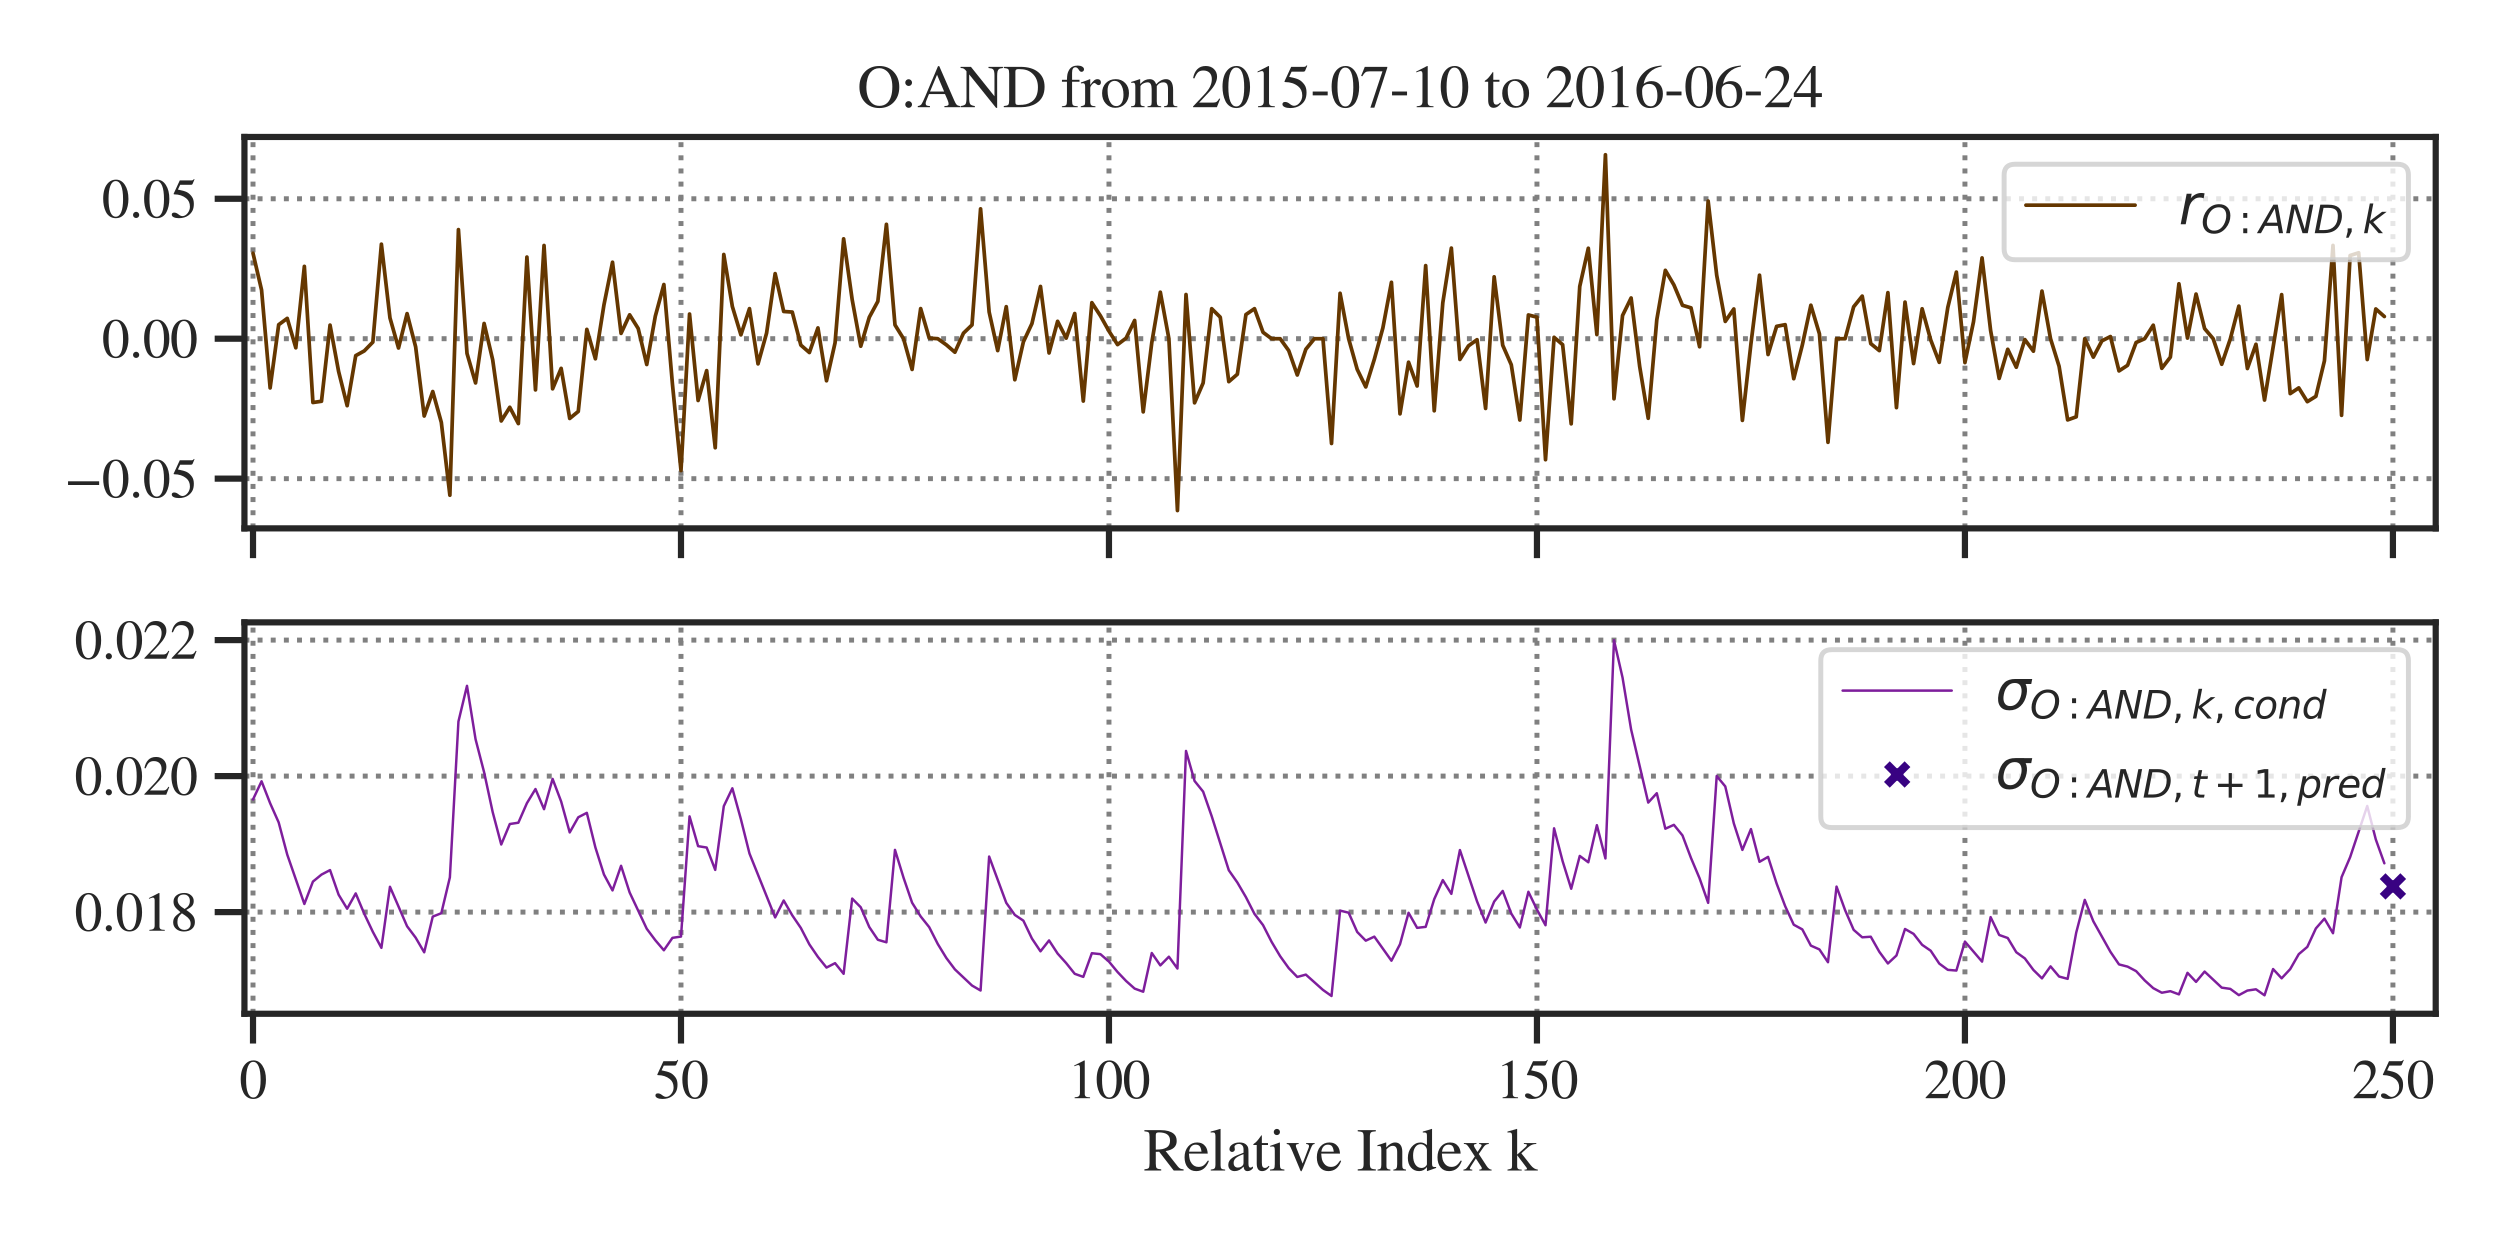 <?xml version="1.0" encoding="utf-8" standalone="no"?>
<!DOCTYPE svg PUBLIC "-//W3C//DTD SVG 1.1//EN"
  "http://www.w3.org/Graphics/SVG/1.1/DTD/svg11.dtd">
<svg xmlns:xlink="http://www.w3.org/1999/xlink" width="504pt" height="252pt" viewBox="0 0 504 252" xmlns="http://www.w3.org/2000/svg" version="1.1">
 <defs>
  <style type="text/css">*{stroke-linejoin: round; stroke-linecap: butt}</style>
 </defs>
 <g id="figure_1">
  <g id="patch_1">
   <path d="M 0 252 
L 504 252 
L 504 0 
L 0 0 
z
" style="fill: #ffffff"/>
  </g>
  <g id="axes_1">
   <g id="patch_2">
    <path d="M 49.28 106.515 
L 491.04 106.515 
L 491.04 27.611 
L 49.28 27.611 
z
" style="fill: #ffffff"/>
   </g>
   <g id="matplotlib.axis_1">
    <g id="xtick_1">
     <g id="line2d_1">
      <path d="M 51.006 106.515 
L 51.006 27.611 
" clip-path="url(#p9162d4a86e)" style="fill: none; stroke-dasharray: 1,1.65; stroke-dashoffset: 0; stroke: #808080"/>
     </g>
     <g id="line2d_2">
      <defs>
       <path id="me2aa8a4432" d="M 0 0 
L 0 6 
" style="stroke: #262626; stroke-width: 1.25"/>
      </defs>
      <g>
       <use xlink:href="#me2aa8a4432" x="51.006" y="106.515" style="fill: #262626; stroke: #262626; stroke-width: 1.25"/>
      </g>
     </g>
    </g>
    <g id="xtick_2">
     <g id="line2d_3">
      <path d="M 137.287 106.515 
L 137.287 27.611 
" clip-path="url(#p9162d4a86e)" style="fill: none; stroke-dasharray: 1,1.65; stroke-dashoffset: 0; stroke: #808080"/>
     </g>
     <g id="line2d_4">
      <g>
       <use xlink:href="#me2aa8a4432" x="137.287" y="106.515" style="fill: #262626; stroke: #262626; stroke-width: 1.25"/>
      </g>
     </g>
    </g>
    <g id="xtick_3">
     <g id="line2d_5">
      <path d="M 223.568 106.515 
L 223.568 27.611 
" clip-path="url(#p9162d4a86e)" style="fill: none; stroke-dasharray: 1,1.65; stroke-dashoffset: 0; stroke: #808080"/>
     </g>
     <g id="line2d_6">
      <g>
       <use xlink:href="#me2aa8a4432" x="223.568" y="106.515" style="fill: #262626; stroke: #262626; stroke-width: 1.25"/>
      </g>
     </g>
    </g>
    <g id="xtick_4">
     <g id="line2d_7">
      <path d="M 309.849 106.515 
L 309.849 27.611 
" clip-path="url(#p9162d4a86e)" style="fill: none; stroke-dasharray: 1,1.65; stroke-dashoffset: 0; stroke: #808080"/>
     </g>
     <g id="line2d_8">
      <g>
       <use xlink:href="#me2aa8a4432" x="309.849" y="106.515" style="fill: #262626; stroke: #262626; stroke-width: 1.25"/>
      </g>
     </g>
    </g>
    <g id="xtick_5">
     <g id="line2d_9">
      <path d="M 396.131 106.515 
L 396.131 27.611 
" clip-path="url(#p9162d4a86e)" style="fill: none; stroke-dasharray: 1,1.65; stroke-dashoffset: 0; stroke: #808080"/>
     </g>
     <g id="line2d_10">
      <g>
       <use xlink:href="#me2aa8a4432" x="396.131" y="106.515" style="fill: #262626; stroke: #262626; stroke-width: 1.25"/>
      </g>
     </g>
    </g>
    <g id="xtick_6">
     <g id="line2d_11">
      <path d="M 482.412 106.515 
L 482.412 27.611 
" clip-path="url(#p9162d4a86e)" style="fill: none; stroke-dasharray: 1,1.65; stroke-dashoffset: 0; stroke: #808080"/>
     </g>
     <g id="line2d_12">
      <g>
       <use xlink:href="#me2aa8a4432" x="482.412" y="106.515" style="fill: #262626; stroke: #262626; stroke-width: 1.25"/>
      </g>
     </g>
    </g>
   </g>
   <g id="matplotlib.axis_2">
    <g id="ytick_1">
     <g id="line2d_13">
      <path d="M 49.28 96.497 
L 491.04 96.497 
" clip-path="url(#p9162d4a86e)" style="fill: none; stroke-dasharray: 1,1.65; stroke-dashoffset: 0; stroke: #808080"/>
     </g>
     <g id="line2d_14">
      <defs>
       <path id="m36c8f918a8" d="M 0 0 
L -6 0 
" style="stroke: #262626; stroke-width: 1.25"/>
      </defs>
      <g>
       <use xlink:href="#m36c8f918a8" x="49.28" y="96.497" style="fill: #262626; stroke: #262626; stroke-width: 1.25"/>
      </g>
     </g>
     <g id="text_1">
      <!-- −0.05 -->
      <g style="fill: #262626" transform="translate(12.995 100.253) scale(0.11 -0.11)">
       <defs>
        <path id="STIXGeneral-Regular-2212" d="M 3974 1408 
L 410 1408 
L 410 1830 
L 3974 1830 
L 3974 1408 
z
" transform="scale(0.016)"/>
        <path id="STIXGeneral-Regular-30" d="M 3046 2112 
Q 3046 1683 2963 1302 
Q 2880 922 2717 602 
Q 2554 282 2266 96 
Q 1978 -90 1600 -90 
Q 1210 -90 915 108 
Q 621 307 461 640 
Q 301 973 227 1350 
Q 154 1728 154 2150 
Q 154 2746 301 3222 
Q 448 3699 790 4012 
Q 1133 4326 1626 4326 
Q 2253 4326 2649 3712 
Q 3046 3098 3046 2112 
z
M 2432 2080 
Q 2432 3091 2217 3625 
Q 2003 4160 1587 4160 
Q 1190 4160 979 3622 
Q 768 3085 768 2106 
Q 768 1120 979 598 
Q 1190 77 1600 77 
Q 2003 77 2217 598 
Q 2432 1120 2432 2080 
z
" transform="scale(0.016)"/>
        <path id="STIXGeneral-Regular-2e" d="M 1158 275 
Q 1158 134 1052 32 
Q 947 -70 800 -70 
Q 653 -70 550 32 
Q 448 134 448 281 
Q 448 429 553 534 
Q 659 640 806 640 
Q 947 640 1052 531 
Q 1158 422 1158 275 
z
" transform="scale(0.016)"/>
        <path id="STIXGeneral-Regular-35" d="M 2803 4358 
L 2573 3814 
Q 2534 3731 2400 3731 
L 1158 3731 
L 902 3187 
Q 1606 3053 1920 2896 
Q 2234 2739 2502 2368 
Q 2726 2061 2726 1555 
Q 2726 1094 2576 780 
Q 2426 467 2099 224 
Q 1664 -90 1011 -90 
Q 646 -90 422 19 
Q 198 128 198 307 
Q 198 550 486 550 
Q 717 550 960 352 
Q 1210 147 1414 147 
Q 1747 147 2012 480 
Q 2278 813 2278 1229 
Q 2278 1843 1850 2189 
Q 1293 2637 486 2637 
Q 410 2637 410 2688 
L 416 2720 
L 1114 4237 
L 2438 4237 
Q 2547 4237 2608 4269 
Q 2669 4301 2746 4403 
L 2803 4358 
z
" transform="scale(0.016)"/>
       </defs>
       <use xlink:href="#STIXGeneral-Regular-2212"/>
       <use xlink:href="#STIXGeneral-Regular-30" x="68.5"/>
       <use xlink:href="#STIXGeneral-Regular-2e" x="118.5"/>
       <use xlink:href="#STIXGeneral-Regular-30" x="143.5"/>
       <use xlink:href="#STIXGeneral-Regular-35" x="193.5"/>
      </g>
     </g>
    </g>
    <g id="ytick_2">
     <g id="line2d_15">
      <path d="M 49.28 68.284 
L 491.04 68.284 
" clip-path="url(#p9162d4a86e)" style="fill: none; stroke-dasharray: 1,1.65; stroke-dashoffset: 0; stroke: #808080"/>
     </g>
     <g id="line2d_16">
      <g>
       <use xlink:href="#m36c8f918a8" x="49.28" y="68.284" style="fill: #262626; stroke: #262626; stroke-width: 1.25"/>
      </g>
     </g>
     <g id="text_2">
      <!-- 0.00 -->
      <g style="fill: #262626" transform="translate(20.53 72.04) scale(0.11 -0.11)">
       <use xlink:href="#STIXGeneral-Regular-30"/>
       <use xlink:href="#STIXGeneral-Regular-2e" x="50"/>
       <use xlink:href="#STIXGeneral-Regular-30" x="75"/>
       <use xlink:href="#STIXGeneral-Regular-30" x="125"/>
      </g>
     </g>
    </g>
    <g id="ytick_3">
     <g id="line2d_17">
      <path d="M 49.28 40.071 
L 491.04 40.071 
" clip-path="url(#p9162d4a86e)" style="fill: none; stroke-dasharray: 1,1.65; stroke-dashoffset: 0; stroke: #808080"/>
     </g>
     <g id="line2d_18">
      <g>
       <use xlink:href="#m36c8f918a8" x="49.28" y="40.071" style="fill: #262626; stroke: #262626; stroke-width: 1.25"/>
      </g>
     </g>
     <g id="text_3">
      <!-- 0.05 -->
      <g style="fill: #262626" transform="translate(20.53 43.828) scale(0.11 -0.11)">
       <use xlink:href="#STIXGeneral-Regular-30"/>
       <use xlink:href="#STIXGeneral-Regular-2e" x="50"/>
       <use xlink:href="#STIXGeneral-Regular-30" x="75"/>
       <use xlink:href="#STIXGeneral-Regular-35" x="125"/>
      </g>
     </g>
    </g>
   </g>
   <g id="PolyCollection_1"/>
   <g id="line2d_19">
    <path d="M 51.006 51.05 
L 52.731 58.469 
L 54.457 78.207 
L 56.182 65.461 
L 57.908 64.184 
L 59.634 70.114 
L 61.359 53.699 
L 63.085 81.146 
L 64.811 80.896 
L 66.536 65.542 
L 68.262 74.886 
L 69.987 81.785 
L 71.713 71.696 
L 73.439 70.741 
L 75.164 68.971 
L 76.89 49.224 
L 78.616 64.085 
L 80.341 70.158 
L 82.067 63.227 
L 83.793 69.928 
L 85.518 83.866 
L 87.244 78.935 
L 88.969 85.151 
L 90.695 99.838 
L 92.421 46.289 
L 94.146 71.244 
L 95.872 77.199 
L 97.597 65.213 
L 99.323 72.525 
L 101.049 84.865 
L 102.774 82.106 
L 104.5 85.396 
L 106.226 51.824 
L 107.951 78.606 
L 109.677 49.489 
L 111.403 78.386 
L 113.128 74.262 
L 114.854 84.36 
L 116.579 82.946 
L 118.305 66.404 
L 120.031 72.332 
L 121.756 61.464 
L 123.482 52.864 
L 125.207 67.209 
L 126.933 63.468 
L 128.659 66.223 
L 130.384 73.485 
L 132.11 63.748 
L 133.836 57.361 
L 135.561 77.414 
L 137.287 94.863 
L 139.012 63.308 
L 140.738 80.737 
L 142.464 74.722 
L 144.189 90.267 
L 145.915 51.303 
L 147.641 61.789 
L 149.366 67.506 
L 151.092 62.221 
L 152.817 73.355 
L 154.543 67.154 
L 156.269 55.163 
L 157.994 62.793 
L 159.72 62.912 
L 161.446 69.571 
L 163.171 71.072 
L 164.897 66.108 
L 166.623 76.764 
L 168.348 69.111 
L 170.074 48.149 
L 171.799 60.414 
L 173.525 69.796 
L 175.251 63.953 
L 176.976 60.755 
L 178.702 45.225 
L 180.428 65.505 
L 182.153 68.284 
L 183.879 74.477 
L 185.604 62.213 
L 187.33 68.162 
L 189.056 68.284 
L 190.781 69.517 
L 192.507 71.008 
L 194.232 67.168 
L 195.958 65.504 
L 197.684 42.103 
L 199.409 62.897 
L 201.135 70.678 
L 202.861 61.828 
L 204.586 76.556 
L 206.312 68.93 
L 208.037 65.238 
L 209.763 57.746 
L 211.489 71.159 
L 213.214 64.778 
L 214.94 68.168 
L 216.666 63.209 
L 218.391 80.854 
L 220.117 61.017 
L 221.843 63.662 
L 223.568 66.752 
L 225.294 69.474 
L 227.019 68.171 
L 228.745 64.605 
L 230.471 83.033 
L 232.196 69.094 
L 233.922 58.908 
L 235.648 68.284 
L 237.373 102.928 
L 239.099 59.375 
L 240.824 81.21 
L 242.55 77.212 
L 244.276 62.233 
L 246.001 63.942 
L 247.727 76.941 
L 249.452 75.444 
L 251.178 63.416 
L 252.904 62.23 
L 254.629 66.994 
L 256.355 68.284 
L 258.081 68.284 
L 259.806 70.68 
L 261.532 75.598 
L 263.257 70.409 
L 264.983 68.284 
L 266.709 68.284 
L 268.434 89.405 
L 270.16 59.125 
L 271.886 68.284 
L 273.611 74.458 
L 275.337 78.005 
L 277.062 72.443 
L 278.788 66.103 
L 280.514 56.91 
L 282.239 83.433 
L 283.965 73.021 
L 285.691 77.817 
L 287.416 53.548 
L 289.142 82.815 
L 290.868 61.039 
L 292.593 50.014 
L 294.319 72.468 
L 296.044 69.727 
L 297.77 68.482 
L 299.496 82.344 
L 301.221 55.807 
L 302.947 69.605 
L 304.673 73.534 
L 306.398 84.676 
L 308.124 63.494 
L 309.849 63.938 
L 311.575 92.678 
L 313.301 68.002 
L 315.026 69.486 
L 316.752 85.445 
L 318.478 57.738 
L 320.203 50.046 
L 321.929 67.453 
L 323.654 31.198 
L 325.38 80.397 
L 327.106 63.605 
L 328.831 60.073 
L 330.557 73.874 
L 332.283 84.324 
L 334.008 64.465 
L 335.734 54.498 
L 337.459 57.442 
L 339.185 61.548 
L 340.911 62.065 
L 342.636 69.909 
L 344.362 40.535 
L 346.087 55.487 
L 347.813 64.796 
L 349.539 62.288 
L 351.264 84.749 
L 352.99 69.29 
L 354.716 55.478 
L 356.441 71.472 
L 358.167 65.79 
L 359.892 65.454 
L 361.618 76.348 
L 363.344 69.571 
L 365.069 61.531 
L 366.795 67.3 
L 368.521 89.171 
L 370.246 68.284 
L 371.972 68.284 
L 373.697 61.848 
L 375.423 59.697 
L 377.149 69.278 
L 378.874 70.684 
L 380.6 58.997 
L 382.326 82.181 
L 384.051 60.902 
L 385.777 73.295 
L 387.502 62.251 
L 389.228 68.524 
L 390.954 73.046 
L 392.679 61.963 
L 394.405 54.854 
L 396.131 73.098 
L 397.856 64.877 
L 399.582 51.994 
L 401.308 66.634 
L 403.033 76.29 
L 404.759 70.419 
L 406.484 74.035 
L 408.21 68.459 
L 409.936 70.801 
L 411.661 58.686 
L 413.387 68.284 
L 415.113 73.849 
L 416.838 84.655 
L 418.564 84.033 
L 420.289 68.284 
L 422.015 71.996 
L 423.741 68.72 
L 425.466 67.848 
L 427.192 74.778 
L 428.918 73.646 
L 430.643 69.046 
L 432.369 68.284 
L 434.094 65.559 
L 435.82 74.254 
L 437.546 71.999 
L 439.271 57.211 
L 440.997 68.158 
L 442.723 59.285 
L 444.448 66.241 
L 446.174 68.284 
L 447.899 73.435 
L 449.625 68.346 
L 451.351 61.714 
L 453.076 74.294 
L 454.802 69.406 
L 456.527 80.652 
L 459.979 59.396 
L 461.704 79.352 
L 463.43 78.199 
L 465.156 80.978 
L 466.881 79.903 
L 468.607 72.737 
L 470.332 49.477 
L 472.058 83.729 
L 473.784 51.51 
L 475.509 50.96 
L 477.235 72.483 
L 478.961 62.286 
L 480.686 63.809 
L 480.686 63.809 
" clip-path="url(#p9162d4a86e)" style="fill: none; stroke: #653700; stroke-width: 0.75; stroke-linecap: round"/>
   </g>
   <g id="patch_3">
    <path d="M 49.28 106.515 
L 49.28 27.611 
" style="fill: none; stroke: #262626; stroke-width: 1.25; stroke-linejoin: miter; stroke-linecap: square"/>
   </g>
   <g id="patch_4">
    <path d="M 491.04 106.515 
L 491.04 27.611 
" style="fill: none; stroke: #262626; stroke-width: 1.25; stroke-linejoin: miter; stroke-linecap: square"/>
   </g>
   <g id="patch_5">
    <path d="M 49.28 106.515 
L 491.04 106.515 
" style="fill: none; stroke: #262626; stroke-width: 1.25; stroke-linejoin: miter; stroke-linecap: square"/>
   </g>
   <g id="patch_6">
    <path d="M 49.28 27.611 
L 491.04 27.611 
" style="fill: none; stroke: #262626; stroke-width: 1.25; stroke-linejoin: miter; stroke-linecap: square"/>
   </g>
   <g id="text_4">
    <!-- O:AND from 2015-07-10 to 2016-06-24 -->
    <g style="fill: #262626" transform="translate(172.841 21.611) scale(0.12 -0.12)">
     <defs>
      <path id="STIXGeneral-Regular-4f" d="M 4403 2118 
Q 4403 1133 3820 521 
Q 3238 -90 2310 -90 
Q 1376 -90 797 524 
Q 218 1139 218 2138 
Q 218 3110 797 3718 
Q 1376 4326 2310 4326 
Q 3245 4326 3824 3702 
Q 4403 3078 4403 2118 
z
M 3674 2157 
Q 3674 2701 3520 3133 
Q 3366 3565 3091 3795 
Q 2733 4096 2304 4096 
Q 1760 4096 1389 3667 
Q 1184 3437 1065 3011 
Q 947 2586 947 2125 
Q 947 960 1523 429 
Q 1837 141 2317 141 
Q 2816 141 3142 448 
Q 3674 960 3674 2157 
z
" transform="scale(0.016)"/>
      <path id="STIXGeneral-Regular-3a" d="M 1123 2832 
Q 1229 2726 1229 2579 
Q 1229 2432 1126 2329 
Q 1024 2227 877 2227 
Q 730 2227 624 2332 
Q 518 2438 518 2579 
Q 518 2733 620 2835 
Q 723 2938 877 2938 
Q 1018 2938 1123 2832 
z
M 1229 282 
Q 1229 141 1126 35 
Q 1024 -70 877 -70 
Q 730 -70 624 35 
Q 518 141 518 282 
Q 518 435 620 537 
Q 723 640 877 640 
Q 1018 640 1123 534 
Q 1229 429 1229 282 
z
" transform="scale(0.016)"/>
      <path id="STIXGeneral-Regular-41" d="M 4525 0 
L 2893 0 
L 2893 122 
Q 3149 122 3245 179 
Q 3334 224 3334 333 
Q 3334 499 3213 781 
L 2950 1382 
L 1274 1382 
L 979 653 
Q 922 506 922 384 
Q 922 237 1027 179 
Q 1133 122 1370 122 
L 1370 0 
L 96 0 
L 96 122 
Q 365 147 486 316 
Q 608 486 902 1190 
L 2221 4314 
L 2349 4314 
L 3923 710 
Q 4064 378 4176 262 
Q 4288 147 4525 122 
L 4525 0 
z
M 2861 1645 
L 2118 3405 
L 1382 1645 
L 2861 1645 
z
" transform="scale(0.016)"/>
      <path id="STIXGeneral-Regular-4e" d="M 4525 4237 
L 4525 4115 
Q 4198 4083 4102 4000 
Q 4000 3910 3958 3756 
Q 3917 3603 3917 3245 
L 3917 -70 
L 3802 -70 
L 979 3443 
L 979 960 
Q 979 474 1088 323 
Q 1197 173 1574 122 
L 1574 0 
L 77 0 
L 77 122 
Q 474 166 586 310 
Q 698 454 698 960 
L 698 3776 
Q 531 3981 416 4048 
Q 301 4115 77 4115 
L 77 4237 
L 1165 4237 
L 3635 1146 
L 3635 3322 
Q 3635 3808 3514 3949 
Q 3437 4032 3344 4061 
Q 3251 4090 3008 4115 
L 3008 4237 
L 4525 4237 
z
" transform="scale(0.016)"/>
      <path id="STIXGeneral-Regular-44" d="M 102 4237 
L 1830 4237 
Q 3078 4237 3750 3654 
Q 4384 3110 4384 2138 
Q 4384 966 3514 410 
Q 2880 0 1901 0 
L 102 0 
L 102 122 
Q 474 147 570 252 
Q 666 358 666 736 
L 666 3520 
Q 666 3891 570 3990 
Q 474 4090 102 4115 
L 102 4237 
z
M 1318 3731 
L 1318 538 
Q 1318 365 1379 301 
Q 1440 237 1626 237 
Q 2125 237 2432 307 
Q 2739 378 3021 570 
Q 3686 1018 3686 2099 
Q 3686 3027 3078 3558 
Q 2803 3802 2476 3901 
Q 2150 4000 1658 4000 
Q 1472 4000 1395 3942 
Q 1318 3885 1318 3731 
z
" transform="scale(0.016)"/>
      <path id="STIXGeneral-Regular-20" transform="scale(0.016)"/>
      <path id="STIXGeneral-Regular-66" d="M 134 2880 
L 659 2880 
Q 666 3264 710 3478 
Q 755 3693 883 3910 
Q 1152 4371 1786 4371 
Q 2074 4371 2262 4259 
Q 2451 4147 2451 3974 
Q 2451 3866 2374 3789 
Q 2298 3712 2182 3712 
Q 2029 3712 1894 3942 
Q 1741 4192 1555 4192 
Q 1197 4192 1197 3622 
L 1197 2880 
L 1978 2880 
L 1978 2675 
L 1197 2675 
L 1197 666 
Q 1197 307 1299 208 
Q 1402 109 1792 96 
L 1792 0 
L 128 0 
L 128 96 
Q 474 115 566 214 
Q 659 314 659 666 
L 659 2675 
L 134 2675 
L 134 2880 
z
" transform="scale(0.016)"/>
      <path id="STIXGeneral-Regular-72" d="M 1024 2931 
L 1024 2342 
Q 1267 2688 1430 2816 
Q 1594 2944 1792 2944 
Q 1958 2944 2051 2854 
Q 2144 2765 2144 2605 
Q 2144 2470 2077 2393 
Q 2010 2317 1894 2317 
Q 1773 2317 1638 2445 
Q 1536 2541 1472 2541 
Q 1338 2541 1181 2355 
Q 1024 2170 1024 2016 
L 1024 576 
Q 1024 301 1133 205 
Q 1242 109 1568 96 
L 1568 0 
L 32 0 
L 32 96 
Q 339 154 412 224 
Q 486 294 486 538 
L 486 2138 
Q 486 2349 438 2435 
Q 390 2522 269 2522 
Q 166 2522 45 2496 
L 45 2598 
Q 448 2726 992 2944 
L 1024 2931 
z
" transform="scale(0.016)"/>
      <path id="STIXGeneral-Regular-6f" d="M 3008 1478 
Q 3008 806 2608 371 
Q 2208 -64 1568 -64 
Q 979 -64 582 368 
Q 186 800 186 1459 
Q 186 2125 582 2534 
Q 979 2944 1626 2944 
Q 2221 2944 2614 2537 
Q 3008 2131 3008 1478 
z
M 2432 1306 
Q 2432 2035 2112 2445 
Q 1856 2765 1504 2765 
Q 1171 2765 966 2493 
Q 762 2221 762 1747 
Q 762 928 1101 435 
Q 1318 115 1677 115 
Q 2029 115 2230 432 
Q 2432 749 2432 1306 
z
" transform="scale(0.016)"/>
      <path id="STIXGeneral-Regular-6d" d="M 4960 0 
L 3565 0 
L 3565 96 
Q 3834 122 3907 208 
Q 3981 294 3981 576 
L 3981 1894 
Q 3981 2278 3869 2444 
Q 3757 2611 3488 2611 
Q 3264 2611 3107 2521 
Q 2950 2432 2803 2221 
L 2803 608 
Q 2803 301 2896 201 
Q 2989 102 3264 96 
L 3264 0 
L 1830 0 
L 1830 96 
Q 2112 115 2189 188 
Q 2266 262 2266 550 
L 2266 1901 
Q 2266 2611 1850 2611 
Q 1670 2611 1468 2531 
Q 1267 2451 1171 2336 
Q 1088 2240 1088 2227 
L 1088 448 
Q 1088 243 1177 176 
Q 1267 109 1523 96 
L 1523 0 
L 102 0 
L 102 96 
Q 371 102 460 195 
Q 550 288 550 563 
L 550 2150 
Q 550 2387 499 2480 
Q 448 2573 326 2573 
Q 230 2573 122 2547 
L 122 2656 
Q 557 2778 1011 2944 
L 1062 2925 
L 1062 2451 
L 1075 2451 
Q 1363 2752 1584 2848 
Q 1805 2944 2054 2944 
Q 2560 2944 2733 2406 
Q 3232 2944 3776 2944 
Q 4518 2944 4518 1792 
L 4518 493 
Q 4518 282 4582 202 
Q 4646 122 4794 109 
L 4960 96 
L 4960 0 
z
" transform="scale(0.016)"/>
      <path id="STIXGeneral-Regular-32" d="M 3034 877 
L 2688 0 
L 186 0 
L 186 77 
L 1325 1286 
Q 1773 1754 1965 2144 
Q 2157 2534 2157 2950 
Q 2157 3379 1920 3616 
Q 1683 3853 1267 3853 
Q 922 3853 720 3673 
Q 518 3494 326 3021 
L 192 3053 
Q 301 3648 630 3987 
Q 960 4326 1523 4326 
Q 2054 4326 2380 4006 
Q 2707 3686 2707 3200 
Q 2707 2477 1888 1613 
L 832 486 
L 2330 486 
Q 2541 486 2665 569 
Q 2790 653 2944 915 
L 3034 877 
z
" transform="scale(0.016)"/>
      <path id="STIXGeneral-Regular-31" d="M 2522 0 
L 755 0 
L 755 96 
Q 1107 115 1235 227 
Q 1363 339 1363 608 
L 1363 3482 
Q 1363 3795 1171 3795 
Q 1082 3795 883 3718 
L 710 3654 
L 710 3744 
L 1856 4326 
L 1914 4307 
L 1914 486 
Q 1914 275 2042 185 
Q 2170 96 2522 96 
L 2522 0 
z
" transform="scale(0.016)"/>
      <path id="STIXGeneral-Regular-2d" d="M 1824 1242 
L 250 1242 
L 250 1645 
L 1824 1645 
L 1824 1242 
z
" transform="scale(0.016)"/>
      <path id="STIXGeneral-Regular-37" d="M 2874 4134 
L 1517 -51 
L 1101 -51 
L 2368 3763 
L 992 3763 
Q 717 3763 582 3667 
Q 448 3571 243 3238 
L 128 3296 
L 512 4237 
L 2874 4237 
L 2874 4134 
z
" transform="scale(0.016)"/>
      <path id="STIXGeneral-Regular-74" d="M 1702 493 
L 1786 422 
Q 1478 -64 1011 -64 
Q 448 -64 448 749 
L 448 2675 
L 109 2675 
Q 83 2694 83 2720 
Q 83 2771 192 2842 
Q 435 2982 813 3526 
Q 826 3546 874 3606 
Q 922 3667 941 3706 
Q 986 3706 986 3622 
L 986 2880 
L 1632 2880 
L 1632 2675 
L 986 2675 
L 986 845 
Q 986 538 1062 403 
Q 1139 269 1318 269 
Q 1510 269 1702 493 
z
" transform="scale(0.016)"/>
      <path id="STIXGeneral-Regular-36" d="M 2854 4378 
L 2867 4275 
Q 2112 4154 1606 3664 
Q 1101 3174 973 2451 
Q 1344 2739 1786 2739 
Q 2349 2739 2672 2380 
Q 2995 2022 2995 1402 
Q 2995 774 2669 378 
Q 2291 -90 1651 -90 
Q 870 -90 518 557 
Q 218 1107 218 1786 
Q 218 2835 915 3552 
Q 1312 3962 1731 4131 
Q 2150 4301 2854 4378 
z
M 2419 1203 
Q 2419 2445 1555 2445 
Q 1235 2445 1024 2275 
Q 813 2106 813 1702 
Q 813 954 1046 522 
Q 1280 90 1722 90 
Q 2061 90 2240 394 
Q 2419 698 2419 1203 
z
" transform="scale(0.016)"/>
      <path id="STIXGeneral-Regular-34" d="M 3027 1069 
L 2368 1069 
L 2368 0 
L 1869 0 
L 1869 1069 
L 77 1069 
L 77 1478 
L 2086 4326 
L 2368 4326 
L 2368 1478 
L 3027 1478 
L 3027 1069 
z
M 1869 1478 
L 1869 3674 
L 333 1478 
L 1869 1478 
z
" transform="scale(0.016)"/>
     </defs>
     <use xlink:href="#STIXGeneral-Regular-4f"/>
     <use xlink:href="#STIXGeneral-Regular-3a" x="72.2"/>
     <use xlink:href="#STIXGeneral-Regular-41" x="100"/>
     <use xlink:href="#STIXGeneral-Regular-4e" x="172.2"/>
     <use xlink:href="#STIXGeneral-Regular-44" x="244.4"/>
     <use xlink:href="#STIXGeneral-Regular-20" x="316.6"/>
     <use xlink:href="#STIXGeneral-Regular-66" x="341.6"/>
     <use xlink:href="#STIXGeneral-Regular-72" x="374.9"/>
     <use xlink:href="#STIXGeneral-Regular-6f" x="408.2"/>
     <use xlink:href="#STIXGeneral-Regular-6d" x="458.2"/>
     <use xlink:href="#STIXGeneral-Regular-20" x="536"/>
     <use xlink:href="#STIXGeneral-Regular-32" x="561"/>
     <use xlink:href="#STIXGeneral-Regular-30" x="611"/>
     <use xlink:href="#STIXGeneral-Regular-31" x="661"/>
     <use xlink:href="#STIXGeneral-Regular-35" x="711"/>
     <use xlink:href="#STIXGeneral-Regular-2d" x="761"/>
     <use xlink:href="#STIXGeneral-Regular-30" x="794.3"/>
     <use xlink:href="#STIXGeneral-Regular-37" x="844.3"/>
     <use xlink:href="#STIXGeneral-Regular-2d" x="894.3"/>
     <use xlink:href="#STIXGeneral-Regular-31" x="927.6"/>
     <use xlink:href="#STIXGeneral-Regular-30" x="977.6"/>
     <use xlink:href="#STIXGeneral-Regular-20" x="1027.6"/>
     <use xlink:href="#STIXGeneral-Regular-74" x="1052.6"/>
     <use xlink:href="#STIXGeneral-Regular-6f" x="1080.4"/>
     <use xlink:href="#STIXGeneral-Regular-20" x="1130.4"/>
     <use xlink:href="#STIXGeneral-Regular-32" x="1155.4"/>
     <use xlink:href="#STIXGeneral-Regular-30" x="1205.4"/>
     <use xlink:href="#STIXGeneral-Regular-31" x="1255.4"/>
     <use xlink:href="#STIXGeneral-Regular-36" x="1305.4"/>
     <use xlink:href="#STIXGeneral-Regular-2d" x="1355.4"/>
     <use xlink:href="#STIXGeneral-Regular-30" x="1388.7"/>
     <use xlink:href="#STIXGeneral-Regular-36" x="1438.7"/>
     <use xlink:href="#STIXGeneral-Regular-2d" x="1488.7"/>
     <use xlink:href="#STIXGeneral-Regular-32" x="1522"/>
     <use xlink:href="#STIXGeneral-Regular-34" x="1571.999"/>
    </g>
   </g>
   <g id="legend_1">
    <g id="patch_7">
     <path d="M 406.23 52.361 
L 483.34 52.361 
Q 485.54 52.361 485.54 50.161 
L 485.54 35.311 
Q 485.54 33.111 483.34 33.111 
L 406.23 33.111 
Q 404.03 33.111 404.03 35.311 
L 404.03 50.161 
Q 404.03 52.361 406.23 52.361 
z
" style="fill: #ffffff; opacity: 0.8; stroke: #cccccc; stroke-linejoin: miter"/>
    </g>
    <g id="line2d_20">
     <path d="M 408.43 41.361 
L 419.43 41.361 
L 430.43 41.361 
" style="fill: none; stroke: #653700; stroke-width: 0.75; stroke-linecap: round"/>
    </g>
    <g id="text_5">
     <!-- $r_{O:AND,k}$ -->
     <g style="fill: #262626" transform="translate(439.23 45.211) scale(0.11 -0.11)">
      <defs>
       <path id="DejaVuSans-Oblique-72" d="M 2853 2969 
Q 2766 3016 2653 3041 
Q 2541 3066 2413 3066 
Q 1953 3066 1609 2717 
Q 1266 2369 1153 1784 
L 800 0 
L 225 0 
L 909 3500 
L 1484 3500 
L 1375 2956 
Q 1603 3259 1920 3421 
Q 2238 3584 2597 3584 
Q 2691 3584 2781 3573 
Q 2872 3563 2963 3538 
L 2853 2969 
z
" transform="scale(0.016)"/>
       <path id="DejaVuSans-Oblique-4f" d="M 2919 4238 
Q 2400 4238 2003 3986 
Q 1606 3734 1313 3219 
Q 1125 2891 1026 2522 
Q 928 2153 928 1778 
Q 928 1128 1239 775 
Q 1550 422 2119 422 
Q 2631 422 3032 676 
Q 3434 931 3719 1434 
Q 3909 1772 4009 2142 
Q 4109 2513 4109 2881 
Q 4109 3528 3796 3883 
Q 3484 4238 2919 4238 
z
M 2100 -91 
Q 1241 -91 748 418 
Q 256 928 256 1813 
Q 256 2319 448 2847 
Q 641 3375 978 3788 
Q 1375 4272 1862 4511 
Q 2350 4750 2938 4750 
Q 3794 4750 4287 4245 
Q 4781 3741 4781 2869 
Q 4781 2331 4593 1812 
Q 4406 1294 4056 872 
Q 3656 384 3173 146 
Q 2691 -91 2100 -91 
z
" transform="scale(0.016)"/>
       <path id="DejaVuSans-3a" d="M 750 794 
L 1409 794 
L 1409 0 
L 750 0 
L 750 794 
z
M 750 3309 
L 1409 3309 
L 1409 2516 
L 750 2516 
L 750 3309 
z
" transform="scale(0.016)"/>
       <path id="DejaVuSans-Oblique-41" d="M 2356 4666 
L 3072 4666 
L 3938 0 
L 3278 0 
L 3084 1197 
L 984 1197 
L 325 0 
L -341 0 
L 2356 4666 
z
M 2584 4044 
L 1275 1722 
L 2988 1722 
L 2584 4044 
z
" transform="scale(0.016)"/>
       <path id="DejaVuSans-Oblique-4e" d="M 1081 4666 
L 1931 4666 
L 3219 666 
L 4000 4666 
L 4616 4666 
L 3706 0 
L 2853 0 
L 1569 4025 
L 788 0 
L 172 0 
L 1081 4666 
z
" transform="scale(0.016)"/>
       <path id="DejaVuSans-Oblique-44" d="M 1081 4666 
L 2438 4666 
Q 3519 4666 4070 4208 
Q 4622 3750 4622 2847 
Q 4622 2250 4412 1698 
Q 4203 1147 3834 769 
Q 3463 381 2891 190 
Q 2319 0 1538 0 
L 172 0 
L 1081 4666 
z
M 1613 4147 
L 909 519 
L 1734 519 
Q 2794 519 3375 1128 
Q 3956 1738 3956 2847 
Q 3956 3519 3581 3833 
Q 3206 4147 2406 4147 
L 1613 4147 
z
" transform="scale(0.016)"/>
       <path id="DejaVuSans-2c" d="M 750 794 
L 1409 794 
L 1409 256 
L 897 -744 
L 494 -744 
L 750 256 
L 750 794 
z
" transform="scale(0.016)"/>
       <path id="DejaVuSans-Oblique-6b" d="M 1172 4863 
L 1747 4863 
L 1197 2028 
L 3169 3500 
L 3916 3500 
L 1716 1825 
L 3322 0 
L 2625 0 
L 1131 1709 
L 800 0 
L 225 0 
L 1172 4863 
z
" transform="scale(0.016)"/>
      </defs>
      <use xlink:href="#DejaVuSans-Oblique-72"/>
      <use xlink:href="#DejaVuSans-Oblique-4f" transform="translate(41.113 -16.406) scale(0.7)"/>
      <use xlink:href="#DejaVuSans-3a" transform="translate(109.849 -16.406) scale(0.7)"/>
      <use xlink:href="#DejaVuSans-Oblique-41" transform="translate(147.07 -16.406) scale(0.7)"/>
      <use xlink:href="#DejaVuSans-Oblique-4e" transform="translate(194.956 -16.406) scale(0.7)"/>
      <use xlink:href="#DejaVuSans-Oblique-44" transform="translate(247.319 -16.406) scale(0.7)"/>
      <use xlink:href="#DejaVuSans-2c" transform="translate(301.221 -16.406) scale(0.7)"/>
      <use xlink:href="#DejaVuSans-Oblique-6b" transform="translate(337.109 -16.406) scale(0.7)"/>
     </g>
    </g>
   </g>
  </g>
  <g id="axes_2">
   <g id="patch_8">
    <path d="M 49.28 204.379 
L 491.04 204.379 
L 491.04 125.475 
L 49.28 125.475 
z
" style="fill: #ffffff"/>
   </g>
   <g id="matplotlib.axis_3">
    <g id="xtick_7">
     <g id="line2d_21">
      <path d="M 51.006 204.379 
L 51.006 125.475 
" clip-path="url(#p588b99c3e9)" style="fill: none; stroke-dasharray: 1,1.65; stroke-dashoffset: 0; stroke: #808080"/>
     </g>
     <g id="line2d_22">
      <g>
       <use xlink:href="#me2aa8a4432" x="51.006" y="204.379" style="fill: #262626; stroke: #262626; stroke-width: 1.25"/>
      </g>
     </g>
     <g id="text_6">
      <!-- 0 -->
      <g style="fill: #262626" transform="translate(48.256 221.391) scale(0.11 -0.11)">
       <use xlink:href="#STIXGeneral-Regular-30"/>
      </g>
     </g>
    </g>
    <g id="xtick_8">
     <g id="line2d_23">
      <path d="M 137.287 204.379 
L 137.287 125.475 
" clip-path="url(#p588b99c3e9)" style="fill: none; stroke-dasharray: 1,1.65; stroke-dashoffset: 0; stroke: #808080"/>
     </g>
     <g id="line2d_24">
      <g>
       <use xlink:href="#me2aa8a4432" x="137.287" y="204.379" style="fill: #262626; stroke: #262626; stroke-width: 1.25"/>
      </g>
     </g>
     <g id="text_7">
      <!-- 50 -->
      <g style="fill: #262626" transform="translate(131.787 221.391) scale(0.11 -0.11)">
       <use xlink:href="#STIXGeneral-Regular-35"/>
       <use xlink:href="#STIXGeneral-Regular-30" x="50"/>
      </g>
     </g>
    </g>
    <g id="xtick_9">
     <g id="line2d_25">
      <path d="M 223.568 204.379 
L 223.568 125.475 
" clip-path="url(#p588b99c3e9)" style="fill: none; stroke-dasharray: 1,1.65; stroke-dashoffset: 0; stroke: #808080"/>
     </g>
     <g id="line2d_26">
      <g>
       <use xlink:href="#me2aa8a4432" x="223.568" y="204.379" style="fill: #262626; stroke: #262626; stroke-width: 1.25"/>
      </g>
     </g>
     <g id="text_8">
      <!-- 100 -->
      <g style="fill: #262626" transform="translate(215.318 221.391) scale(0.11 -0.11)">
       <use xlink:href="#STIXGeneral-Regular-31"/>
       <use xlink:href="#STIXGeneral-Regular-30" x="50"/>
       <use xlink:href="#STIXGeneral-Regular-30" x="100"/>
      </g>
     </g>
    </g>
    <g id="xtick_10">
     <g id="line2d_27">
      <path d="M 309.849 204.379 
L 309.849 125.475 
" clip-path="url(#p588b99c3e9)" style="fill: none; stroke-dasharray: 1,1.65; stroke-dashoffset: 0; stroke: #808080"/>
     </g>
     <g id="line2d_28">
      <g>
       <use xlink:href="#me2aa8a4432" x="309.849" y="204.379" style="fill: #262626; stroke: #262626; stroke-width: 1.25"/>
      </g>
     </g>
     <g id="text_9">
      <!-- 150 -->
      <g style="fill: #262626" transform="translate(301.599 221.391) scale(0.11 -0.11)">
       <use xlink:href="#STIXGeneral-Regular-31"/>
       <use xlink:href="#STIXGeneral-Regular-35" x="50"/>
       <use xlink:href="#STIXGeneral-Regular-30" x="100"/>
      </g>
     </g>
    </g>
    <g id="xtick_11">
     <g id="line2d_29">
      <path d="M 396.131 204.379 
L 396.131 125.475 
" clip-path="url(#p588b99c3e9)" style="fill: none; stroke-dasharray: 1,1.65; stroke-dashoffset: 0; stroke: #808080"/>
     </g>
     <g id="line2d_30">
      <g>
       <use xlink:href="#me2aa8a4432" x="396.131" y="204.379" style="fill: #262626; stroke: #262626; stroke-width: 1.25"/>
      </g>
     </g>
     <g id="text_10">
      <!-- 200 -->
      <g style="fill: #262626" transform="translate(387.881 221.391) scale(0.11 -0.11)">
       <use xlink:href="#STIXGeneral-Regular-32"/>
       <use xlink:href="#STIXGeneral-Regular-30" x="50"/>
       <use xlink:href="#STIXGeneral-Regular-30" x="100"/>
      </g>
     </g>
    </g>
    <g id="xtick_12">
     <g id="line2d_31">
      <path d="M 482.412 204.379 
L 482.412 125.475 
" clip-path="url(#p588b99c3e9)" style="fill: none; stroke-dasharray: 1,1.65; stroke-dashoffset: 0; stroke: #808080"/>
     </g>
     <g id="line2d_32">
      <g>
       <use xlink:href="#me2aa8a4432" x="482.412" y="204.379" style="fill: #262626; stroke: #262626; stroke-width: 1.25"/>
      </g>
     </g>
     <g id="text_11">
      <!-- 250 -->
      <g style="fill: #262626" transform="translate(474.162 221.391) scale(0.11 -0.11)">
       <use xlink:href="#STIXGeneral-Regular-32"/>
       <use xlink:href="#STIXGeneral-Regular-35" x="50"/>
       <use xlink:href="#STIXGeneral-Regular-30" x="100"/>
      </g>
     </g>
    </g>
    <g id="text_12">
     <!-- Relative Index k -->
     <g style="fill: #262626" transform="translate(230.499 235.974) scale(0.12 -0.12)">
      <defs>
       <path id="STIXGeneral-Regular-52" d="M 4224 0 
L 3187 0 
L 1664 1971 
L 1306 1958 
L 1306 717 
Q 1306 352 1405 249 
Q 1504 147 1875 122 
L 1875 0 
L 109 0 
L 109 122 
Q 474 154 563 262 
Q 653 371 653 794 
L 653 3526 
Q 653 3885 563 3987 
Q 474 4090 109 4115 
L 109 4237 
L 1850 4237 
Q 2726 4237 3187 3859 
Q 3501 3603 3501 3091 
Q 3501 2221 2342 2042 
L 3622 422 
Q 3757 256 3878 198 
Q 4000 141 4224 122 
L 4224 0 
z
M 1306 3731 
L 1306 2195 
Q 1766 2202 1990 2246 
Q 2214 2291 2438 2413 
Q 2803 2618 2803 3142 
Q 2803 4000 1632 4000 
Q 1459 4000 1382 3945 
Q 1306 3891 1306 3731 
z
" transform="scale(0.016)"/>
       <path id="STIXGeneral-Regular-65" d="M 2611 1050 
L 2714 1005 
Q 2330 -64 1376 -64 
Q 813 -64 486 329 
Q 160 723 160 1389 
Q 160 2074 525 2509 
Q 890 2944 1485 2944 
Q 2061 2944 2374 2502 
Q 2560 2246 2592 1773 
L 621 1773 
Q 646 1370 700 1158 
Q 755 947 915 730 
Q 1184 378 1626 378 
Q 1939 378 2153 531 
Q 2368 685 2611 1050 
z
M 634 1978 
L 1939 1978 
Q 1882 2381 1750 2547 
Q 1619 2714 1312 2714 
Q 1043 2714 864 2525 
Q 685 2336 634 1978 
z
" transform="scale(0.016)"/>
       <path id="STIXGeneral-Regular-6c" d="M 1645 0 
L 134 0 
L 134 96 
Q 435 122 531 221 
Q 627 320 627 589 
L 627 3590 
Q 627 3821 569 3910 
Q 512 4000 358 4000 
Q 224 4000 122 3987 
L 122 4090 
Q 730 4237 1133 4371 
L 1165 4346 
L 1165 557 
Q 1165 288 1254 201 
Q 1344 115 1645 96 
L 1645 0 
z
" transform="scale(0.016)"/>
       <path id="STIXGeneral-Regular-61" d="M 2829 422 
L 2829 243 
Q 2586 -64 2253 -64 
Q 1888 -64 1843 403 
L 1837 403 
Q 1427 -64 909 -64 
Q 608 -64 422 112 
Q 237 288 237 602 
Q 237 1050 685 1350 
Q 992 1555 1837 1869 
L 1837 2214 
Q 1837 2502 1699 2646 
Q 1562 2790 1338 2790 
Q 1146 2790 1018 2697 
Q 890 2605 890 2477 
Q 890 2419 909 2348 
Q 928 2278 928 2208 
Q 928 2112 841 2029 
Q 755 1946 634 1946 
Q 525 1946 441 2029 
Q 358 2112 358 2240 
Q 358 2547 685 2752 
Q 986 2944 1421 2944 
Q 1939 2944 2176 2656 
Q 2291 2522 2323 2384 
Q 2355 2246 2355 1946 
L 2355 723 
Q 2355 301 2554 301 
Q 2682 301 2829 422 
z
M 1837 813 
L 1837 1715 
Q 1248 1510 1018 1293 
Q 800 1094 800 800 
Q 800 557 921 432 
Q 1043 307 1242 307 
Q 1453 307 1613 410 
Q 1747 506 1792 589 
Q 1837 672 1837 813 
z
" transform="scale(0.016)"/>
       <path id="STIXGeneral-Regular-69" d="M 1152 4045 
Q 1152 3904 1056 3811 
Q 960 3718 819 3718 
Q 685 3718 592 3811 
Q 499 3904 499 4045 
Q 499 4179 595 4275 
Q 691 4371 826 4371 
Q 966 4371 1059 4275 
Q 1152 4179 1152 4045 
z
M 1619 0 
L 102 0 
L 102 96 
Q 435 115 521 211 
Q 608 307 608 666 
L 608 2118 
Q 608 2342 563 2432 
Q 518 2522 397 2522 
Q 243 2522 128 2490 
L 128 2592 
L 1120 2944 
L 1146 2918 
L 1146 672 
Q 1146 314 1226 218 
Q 1306 122 1619 96 
L 1619 0 
z
" transform="scale(0.016)"/>
       <path id="STIXGeneral-Regular-76" d="M 3053 2880 
L 3053 2784 
Q 2906 2771 2835 2688 
Q 2765 2605 2637 2285 
L 1818 230 
Q 1690 -90 1638 -90 
Q 1587 -90 1523 77 
Q 1510 96 1497 141 
Q 1485 186 1472 211 
L 704 2048 
Q 499 2534 403 2652 
Q 307 2771 122 2784 
L 122 2880 
L 1376 2880 
L 1376 2784 
Q 1210 2771 1146 2732 
Q 1082 2694 1082 2611 
Q 1082 2509 1139 2368 
L 1792 730 
L 2426 2387 
Q 2464 2483 2464 2579 
Q 2464 2758 2163 2784 
L 2163 2880 
L 3053 2880 
z
" transform="scale(0.016)"/>
       <path id="STIXGeneral-Regular-49" d="M 2016 0 
L 115 0 
L 115 122 
Q 518 134 627 240 
Q 736 346 736 717 
L 736 3526 
Q 736 3898 633 3994 
Q 531 4090 115 4115 
L 115 4237 
L 2016 4237 
L 2016 4115 
Q 1613 4096 1501 3993 
Q 1389 3891 1389 3526 
L 1389 717 
Q 1389 358 1504 246 
Q 1619 134 2016 122 
L 2016 0 
z
" transform="scale(0.016)"/>
       <path id="STIXGeneral-Regular-6e" d="M 3104 0 
L 1773 0 
L 1779 96 
Q 2016 115 2096 233 
Q 2176 352 2176 672 
L 2176 1946 
Q 2176 2592 1709 2592 
Q 1549 2592 1408 2515 
Q 1267 2438 1050 2227 
L 1050 461 
Q 1050 269 1136 192 
Q 1222 115 1466 96 
L 1466 0 
L 115 0 
L 115 96 
Q 358 115 435 214 
Q 512 314 512 602 
L 512 2157 
Q 512 2394 467 2483 
Q 422 2573 288 2573 
Q 160 2573 102 2547 
L 102 2656 
Q 550 2784 979 2944 
L 1030 2925 
L 1030 2426 
L 1037 2426 
Q 1491 2944 1958 2944 
Q 2323 2944 2518 2688 
Q 2714 2432 2714 1958 
L 2714 544 
Q 2714 288 2790 205 
Q 2867 122 3104 96 
L 3104 0 
z
" transform="scale(0.016)"/>
       <path id="STIXGeneral-Regular-64" d="M 3142 269 
L 2202 -64 
L 2176 -45 
L 2176 365 
Q 1869 -64 1357 -64 
Q 826 -64 499 317 
Q 173 698 173 1312 
Q 173 1990 563 2467 
Q 954 2944 1504 2944 
Q 1850 2944 2176 2669 
L 2176 3667 
Q 2176 3866 2118 3930 
Q 2061 3994 1882 3994 
Q 1792 3994 1741 3987 
L 1741 4090 
Q 2323 4243 2682 4371 
L 2714 4358 
L 2714 730 
Q 2714 506 2768 435 
Q 2822 365 2995 365 
Q 3034 365 3142 371 
L 3142 269 
z
M 2176 653 
L 2176 2125 
Q 2176 2381 1981 2573 
Q 1786 2765 1523 2765 
Q 1158 2765 940 2438 
Q 723 2112 723 1568 
Q 723 979 963 624 
Q 1203 269 1606 269 
Q 1907 269 2080 474 
Q 2176 582 2176 653 
z
" transform="scale(0.016)"/>
       <path id="STIXGeneral-Regular-78" d="M 3066 0 
L 1779 0 
L 1779 96 
Q 1939 109 1987 137 
Q 2035 166 2035 250 
Q 2035 307 1997 365 
L 1414 1261 
L 909 474 
Q 781 275 781 211 
Q 781 96 1037 96 
L 1037 0 
L 109 0 
L 109 96 
Q 269 109 355 169 
Q 442 230 576 422 
L 1306 1478 
L 704 2400 
Q 557 2624 454 2704 
Q 352 2784 211 2784 
L 154 2784 
L 154 2880 
L 1478 2880 
L 1478 2784 
Q 1203 2778 1203 2643 
Q 1203 2509 1498 2074 
Q 1581 1958 1587 1946 
Q 1619 1990 1779 2227 
Q 1811 2285 1856 2349 
Q 1901 2413 1923 2451 
Q 1946 2490 1971 2528 
Q 1997 2566 2006 2595 
Q 2016 2624 2016 2643 
Q 2016 2765 1760 2784 
L 1760 2880 
L 2771 2880 
L 2771 2784 
Q 2445 2771 2253 2502 
L 1722 1734 
L 2541 480 
Q 2790 96 3066 96 
L 3066 0 
z
" transform="scale(0.016)"/>
       <path id="STIXGeneral-Regular-6b" d="M 3232 0 
L 1837 0 
L 1837 96 
L 1958 96 
Q 2093 96 2093 192 
Q 2093 250 2022 339 
L 1062 1606 
L 1062 429 
Q 1062 262 1142 185 
Q 1222 109 1414 102 
L 1542 96 
L 1542 0 
L 45 0 
L 45 96 
Q 390 154 457 214 
Q 525 275 525 525 
L 525 3610 
Q 525 3840 467 3920 
Q 410 4000 250 4000 
Q 211 4000 45 3987 
L 45 4090 
L 237 4141 
Q 621 4243 1037 4371 
L 1062 4358 
L 1062 1670 
L 1939 2451 
Q 2086 2586 2086 2675 
Q 2086 2739 2019 2761 
Q 1952 2784 1766 2790 
L 1766 2880 
L 3072 2880 
L 3072 2784 
Q 2752 2784 2505 2646 
Q 2259 2509 1690 1978 
L 1504 1805 
L 2483 563 
Q 2829 122 3232 96 
L 3232 0 
z
" transform="scale(0.016)"/>
      </defs>
      <use xlink:href="#STIXGeneral-Regular-52"/>
      <use xlink:href="#STIXGeneral-Regular-65" x="66.7"/>
      <use xlink:href="#STIXGeneral-Regular-6c" x="111.1"/>
      <use xlink:href="#STIXGeneral-Regular-61" x="138.9"/>
      <use xlink:href="#STIXGeneral-Regular-74" x="183.3"/>
      <use xlink:href="#STIXGeneral-Regular-69" x="211.1"/>
      <use xlink:href="#STIXGeneral-Regular-76" x="238.9"/>
      <use xlink:href="#STIXGeneral-Regular-65" x="288.9"/>
      <use xlink:href="#STIXGeneral-Regular-20" x="333.3"/>
      <use xlink:href="#STIXGeneral-Regular-49" x="358.3"/>
      <use xlink:href="#STIXGeneral-Regular-6e" x="391.6"/>
      <use xlink:href="#STIXGeneral-Regular-64" x="441.6"/>
      <use xlink:href="#STIXGeneral-Regular-65" x="491.6"/>
      <use xlink:href="#STIXGeneral-Regular-78" x="536"/>
      <use xlink:href="#STIXGeneral-Regular-20" x="586"/>
      <use xlink:href="#STIXGeneral-Regular-6b" x="611"/>
     </g>
    </g>
   </g>
   <g id="matplotlib.axis_4">
    <g id="ytick_4">
     <g id="line2d_33">
      <path d="M 49.28 183.877 
L 491.04 183.877 
" clip-path="url(#p588b99c3e9)" style="fill: none; stroke-dasharray: 1,1.65; stroke-dashoffset: 0; stroke: #808080"/>
     </g>
     <g id="line2d_34">
      <g>
       <use xlink:href="#m36c8f918a8" x="49.28" y="183.877" style="fill: #262626; stroke: #262626; stroke-width: 1.25"/>
      </g>
     </g>
     <g id="text_13">
      <!-- 0.018 -->
      <g style="fill: #262626" transform="translate(15.03 187.633) scale(0.11 -0.11)">
       <defs>
        <path id="STIXGeneral-Regular-38" d="M 2848 992 
Q 2848 499 2505 204 
Q 2163 -90 1587 -90 
Q 1050 -90 704 204 
Q 358 499 358 954 
Q 358 1293 524 1533 
Q 691 1773 1190 2125 
Q 710 2522 553 2765 
Q 397 3008 397 3328 
Q 397 3782 745 4054 
Q 1094 4326 1638 4326 
Q 2106 4326 2410 4060 
Q 2714 3795 2714 3411 
Q 2714 3059 2531 2848 
Q 2349 2637 1856 2374 
Q 2432 1990 2640 1689 
Q 2848 1389 2848 992 
z
M 2272 3411 
Q 2272 3744 2086 3945 
Q 1901 4147 1574 4147 
Q 1248 4147 1059 3977 
Q 870 3808 870 3513 
Q 870 3219 1059 2979 
Q 1248 2739 1670 2490 
Q 1997 2682 2134 2896 
Q 2272 3110 2272 3411 
z
M 1734 1741 
L 1357 1997 
Q 1075 1766 960 1545 
Q 845 1325 845 1011 
Q 845 576 1065 333 
Q 1286 90 1658 90 
Q 1971 90 2166 285 
Q 2362 480 2362 794 
Q 2362 1082 2214 1299 
Q 2067 1517 1734 1741 
z
" transform="scale(0.016)"/>
       </defs>
       <use xlink:href="#STIXGeneral-Regular-30"/>
       <use xlink:href="#STIXGeneral-Regular-2e" x="50"/>
       <use xlink:href="#STIXGeneral-Regular-30" x="75"/>
       <use xlink:href="#STIXGeneral-Regular-31" x="125"/>
       <use xlink:href="#STIXGeneral-Regular-38" x="175"/>
      </g>
     </g>
    </g>
    <g id="ytick_5">
     <g id="line2d_35">
      <path d="M 49.28 156.461 
L 491.04 156.461 
" clip-path="url(#p588b99c3e9)" style="fill: none; stroke-dasharray: 1,1.65; stroke-dashoffset: 0; stroke: #808080"/>
     </g>
     <g id="line2d_36">
      <g>
       <use xlink:href="#m36c8f918a8" x="49.28" y="156.461" style="fill: #262626; stroke: #262626; stroke-width: 1.25"/>
      </g>
     </g>
     <g id="text_14">
      <!-- 0.020 -->
      <g style="fill: #262626" transform="translate(15.03 160.217) scale(0.11 -0.11)">
       <use xlink:href="#STIXGeneral-Regular-30"/>
       <use xlink:href="#STIXGeneral-Regular-2e" x="50"/>
       <use xlink:href="#STIXGeneral-Regular-30" x="75"/>
       <use xlink:href="#STIXGeneral-Regular-32" x="125"/>
       <use xlink:href="#STIXGeneral-Regular-30" x="175"/>
      </g>
     </g>
    </g>
    <g id="ytick_6">
     <g id="line2d_37">
      <path d="M 49.28 129.045 
L 491.04 129.045 
" clip-path="url(#p588b99c3e9)" style="fill: none; stroke-dasharray: 1,1.65; stroke-dashoffset: 0; stroke: #808080"/>
     </g>
     <g id="line2d_38">
      <g>
       <use xlink:href="#m36c8f918a8" x="49.28" y="129.045" style="fill: #262626; stroke: #262626; stroke-width: 1.25"/>
      </g>
     </g>
     <g id="text_15">
      <!-- 0.022 -->
      <g style="fill: #262626" transform="translate(15.03 132.802) scale(0.11 -0.11)">
       <use xlink:href="#STIXGeneral-Regular-30"/>
       <use xlink:href="#STIXGeneral-Regular-2e" x="50"/>
       <use xlink:href="#STIXGeneral-Regular-30" x="75"/>
       <use xlink:href="#STIXGeneral-Regular-32" x="125"/>
       <use xlink:href="#STIXGeneral-Regular-32" x="175"/>
      </g>
     </g>
    </g>
   </g>
   <g id="PolyCollection_2"/>
   <g id="PathCollection_1">
    <defs>
     <path id="m4773345a67" d="M -1.5 3 
L 0 1.5 
L 1.5 3 
L 3 1.5 
L 1.5 0 
L 3 -1.5 
L 1.5 -3 
L 0 -1.5 
L -1.5 -3 
L -3 -1.5 
L -1.5 0 
L -3 1.5 
z
" style="stroke: #ffffff; stroke-width: 0.48"/>
    </defs>
    <g clip-path="url(#p588b99c3e9)">
     <use xlink:href="#m4773345a67" x="482.412" y="178.704" style="fill: #380282; stroke: #ffffff; stroke-width: 0.48"/>
    </g>
   </g>
   <g id="line2d_39">
    <path d="M 51.006 161.171 
L 52.731 157.507 
L 54.457 161.928 
L 56.182 165.803 
L 57.908 172.29 
L 61.359 182.241 
L 63.085 177.732 
L 64.811 176.318 
L 66.536 175.408 
L 68.262 180.365 
L 69.987 183.2 
L 71.713 180.113 
L 73.439 184.222 
L 75.164 187.859 
L 76.89 191.086 
L 78.616 178.777 
L 82.067 186.731 
L 83.793 189.03 
L 85.518 191.982 
L 87.244 184.785 
L 88.969 184.102 
L 90.695 176.876 
L 92.421 145.456 
L 94.146 138.264 
L 95.872 149.026 
L 97.597 155.695 
L 99.323 163.711 
L 101.049 170.248 
L 102.774 166.121 
L 104.5 165.86 
L 106.226 161.918 
L 107.951 159.07 
L 109.677 163.129 
L 111.403 157.027 
L 113.128 161.589 
L 114.854 167.818 
L 116.579 164.762 
L 118.305 163.87 
L 120.031 170.846 
L 121.756 176.297 
L 123.482 179.507 
L 125.207 174.544 
L 126.933 179.918 
L 130.384 187.241 
L 132.11 189.548 
L 133.836 191.575 
L 135.561 189.074 
L 137.287 188.81 
L 139.012 164.576 
L 140.738 170.587 
L 142.464 170.863 
L 144.189 175.372 
L 145.915 162.524 
L 147.641 158.919 
L 149.366 165.161 
L 151.092 172.061 
L 156.269 184.95 
L 157.994 181.539 
L 159.72 184.532 
L 161.446 187.07 
L 163.171 190.391 
L 164.897 192.918 
L 166.623 195.062 
L 168.348 194.174 
L 170.074 196.319 
L 171.799 181.154 
L 173.525 182.905 
L 175.251 186.9 
L 176.976 189.46 
L 178.702 189.967 
L 180.428 171.334 
L 182.153 176.945 
L 183.879 181.99 
L 185.604 184.751 
L 187.33 186.916 
L 189.056 190.308 
L 190.781 193.13 
L 192.507 195.426 
L 195.958 198.683 
L 197.684 199.687 
L 199.409 172.679 
L 202.861 182.012 
L 204.586 184.447 
L 206.312 185.601 
L 208.037 189.209 
L 209.763 191.786 
L 211.489 189.59 
L 213.214 192.235 
L 214.94 194.159 
L 216.666 196.32 
L 218.391 196.937 
L 220.117 192.169 
L 221.843 192.357 
L 223.568 193.863 
L 225.294 195.954 
L 227.019 197.766 
L 228.745 199.303 
L 230.471 199.933 
L 232.196 192.126 
L 233.922 194.624 
L 235.648 192.872 
L 237.373 195.256 
L 239.099 151.39 
L 240.824 157.444 
L 242.55 159.591 
L 244.276 164.54 
L 247.727 175.448 
L 249.452 177.912 
L 251.178 180.866 
L 252.904 184.242 
L 254.629 186.502 
L 256.355 189.879 
L 258.081 192.773 
L 259.806 195.175 
L 261.532 196.958 
L 263.257 196.481 
L 266.709 199.568 
L 268.434 200.792 
L 270.16 183.575 
L 271.886 184.001 
L 273.611 187.884 
L 275.337 189.64 
L 277.062 188.827 
L 280.514 193.677 
L 282.239 190.357 
L 283.965 184.018 
L 285.691 187.056 
L 287.416 186.856 
L 289.142 181.264 
L 290.868 177.427 
L 292.593 180.204 
L 294.319 171.372 
L 297.77 181.72 
L 299.496 185.982 
L 301.221 181.759 
L 302.947 179.612 
L 304.673 184.171 
L 306.398 186.982 
L 308.124 179.784 
L 309.849 183.373 
L 311.575 186.528 
L 313.301 166.989 
L 315.026 173.627 
L 316.752 179.171 
L 318.478 172.556 
L 320.203 173.837 
L 321.929 166.356 
L 323.654 173.063 
L 325.38 129.062 
L 327.106 136.61 
L 328.831 147.059 
L 332.283 161.8 
L 334.008 159.913 
L 335.734 167.067 
L 337.459 166.289 
L 339.185 168.416 
L 340.911 172.989 
L 342.636 177.07 
L 344.362 182.014 
L 346.087 156.446 
L 347.813 158.538 
L 349.539 166.003 
L 351.264 171.343 
L 352.99 167.146 
L 354.716 173.742 
L 356.441 172.748 
L 358.167 178.121 
L 359.892 182.689 
L 361.618 186.422 
L 363.344 187.364 
L 365.069 190.635 
L 366.795 191.403 
L 368.521 193.983 
L 370.246 178.738 
L 371.972 183.49 
L 373.697 187.458 
L 375.423 188.961 
L 377.149 188.842 
L 378.874 191.887 
L 380.6 194.236 
L 382.326 192.627 
L 384.051 187.285 
L 385.777 188.27 
L 387.502 190.477 
L 389.228 191.665 
L 390.954 194.257 
L 392.679 195.522 
L 394.405 195.662 
L 396.131 189.825 
L 399.582 193.863 
L 401.308 184.893 
L 403.033 188.49 
L 404.759 189.103 
L 406.484 191.973 
L 408.21 193.218 
L 409.936 195.545 
L 411.661 197.24 
L 413.387 194.82 
L 415.113 196.87 
L 416.838 197.335 
L 418.564 188.019 
L 420.289 181.419 
L 422.015 185.73 
L 425.466 191.89 
L 427.192 194.427 
L 428.918 194.87 
L 430.643 195.78 
L 432.369 197.651 
L 434.094 199.21 
L 435.82 200.135 
L 437.546 199.822 
L 439.271 200.467 
L 440.997 196.123 
L 442.723 197.945 
L 444.448 195.87 
L 447.899 199.109 
L 449.625 199.358 
L 451.351 200.62 
L 453.076 199.696 
L 454.802 199.443 
L 456.527 200.652 
L 458.253 195.36 
L 459.979 197.226 
L 461.704 195.371 
L 463.43 192.357 
L 465.156 190.892 
L 466.881 187.171 
L 468.607 185.196 
L 470.332 188.136 
L 472.058 176.848 
L 473.784 172.813 
L 477.235 162.485 
L 478.961 169.23 
L 480.686 174.041 
L 480.686 174.041 
" clip-path="url(#p588b99c3e9)" style="fill: none; stroke: #7e1e9c; stroke-width: 0.5; stroke-linecap: round"/>
   </g>
   <g id="patch_9">
    <path d="M 49.28 204.379 
L 49.28 125.475 
" style="fill: none; stroke: #262626; stroke-width: 1.25; stroke-linejoin: miter; stroke-linecap: square"/>
   </g>
   <g id="patch_10">
    <path d="M 491.04 204.379 
L 491.04 125.475 
" style="fill: none; stroke: #262626; stroke-width: 1.25; stroke-linejoin: miter; stroke-linecap: square"/>
   </g>
   <g id="patch_11">
    <path d="M 49.28 204.379 
L 491.04 204.379 
" style="fill: none; stroke: #262626; stroke-width: 1.25; stroke-linejoin: miter; stroke-linecap: square"/>
   </g>
   <g id="patch_12">
    <path d="M 49.28 125.475 
L 491.04 125.475 
" style="fill: none; stroke: #262626; stroke-width: 1.25; stroke-linejoin: miter; stroke-linecap: square"/>
   </g>
   <g id="legend_2">
    <g id="patch_13">
     <path d="M 369.27 166.835 
L 483.34 166.835 
Q 485.54 166.835 485.54 164.635 
L 485.54 133.175 
Q 485.54 130.975 483.34 130.975 
L 369.27 130.975 
Q 367.07 130.975 367.07 133.175 
L 367.07 164.635 
Q 367.07 166.835 369.27 166.835 
z
" style="fill: #ffffff; opacity: 0.8; stroke: #cccccc; stroke-linejoin: miter"/>
    </g>
    <g id="line2d_40">
     <path d="M 371.47 139.225 
L 382.47 139.225 
L 393.47 139.225 
" style="fill: none; stroke: #7e1e9c; stroke-width: 0.5; stroke-linecap: round"/>
    </g>
    <g id="text_16">
     <!-- $\sigma_{O:AND,k,cond}$ -->
     <g style="fill: #262626" transform="translate(402.27 143.075) scale(0.11 -0.11)">
      <defs>
       <path id="DejaVuSans-Oblique-3c3" d="M 2219 3044 
Q 1744 3044 1422 2700 
Q 1081 2341 969 1747 
Q 844 1119 1044 756 
Q 1241 397 1706 397 
Q 2166 397 2503 759 
Q 2844 1122 2966 1747 
Q 3075 2319 2881 2700 
Q 2700 3044 2219 3044 
z
M 2309 3503 
L 4219 3500 
L 4106 2925 
L 3463 2925 
Q 3706 2438 3575 1747 
Q 3406 888 2884 400 
Q 2359 -91 1609 -91 
Q 856 -91 525 400 
Q 194 888 363 1747 
Q 528 2609 1050 3097 
Q 1484 3503 2309 3503 
z
" transform="scale(0.016)"/>
       <path id="DejaVuSans-Oblique-63" d="M 3431 3366 
L 3316 2797 
Q 3109 2947 2876 3022 
Q 2644 3097 2394 3097 
Q 2119 3097 1870 3000 
Q 1622 2903 1453 2725 
Q 1184 2453 1037 2087 
Q 891 1722 891 1331 
Q 891 859 1127 628 
Q 1363 397 1844 397 
Q 2081 397 2348 469 
Q 2616 541 2906 684 
L 2797 116 
Q 2547 13 2283 -39 
Q 2019 -91 1741 -91 
Q 1044 -91 669 257 
Q 294 606 294 1253 
Q 294 1797 489 2255 
Q 684 2713 1069 3078 
Q 1331 3328 1684 3456 
Q 2038 3584 2456 3584 
Q 2700 3584 2940 3529 
Q 3181 3475 3431 3366 
z
" transform="scale(0.016)"/>
       <path id="DejaVuSans-Oblique-6f" d="M 1625 -91 
Q 1009 -91 651 289 
Q 294 669 294 1325 
Q 294 1706 417 2101 
Q 541 2497 738 2766 
Q 1047 3184 1428 3384 
Q 1809 3584 2291 3584 
Q 2888 3584 3255 3212 
Q 3622 2841 3622 2241 
Q 3622 1825 3500 1412 
Q 3378 1000 3181 728 
Q 2875 309 2494 109 
Q 2113 -91 1625 -91 
z
M 891 1344 
Q 891 869 1089 633 
Q 1288 397 1691 397 
Q 2269 397 2648 901 
Q 3028 1406 3028 2181 
Q 3028 2634 2825 2865 
Q 2622 3097 2228 3097 
Q 1903 3097 1650 2945 
Q 1397 2794 1197 2484 
Q 1050 2253 970 1956 
Q 891 1659 891 1344 
z
" transform="scale(0.016)"/>
       <path id="DejaVuSans-Oblique-6e" d="M 3566 2113 
L 3156 0 
L 2578 0 
L 2988 2091 
Q 3016 2238 3031 2350 
Q 3047 2463 3047 2528 
Q 3047 2791 2881 2937 
Q 2716 3084 2419 3084 
Q 1956 3084 1622 2776 
Q 1288 2469 1184 1941 
L 800 0 
L 225 0 
L 903 3500 
L 1478 3500 
L 1363 2950 
Q 1603 3253 1940 3418 
Q 2278 3584 2650 3584 
Q 3113 3584 3367 3334 
Q 3622 3084 3622 2631 
Q 3622 2519 3608 2391 
Q 3594 2263 3566 2113 
z
" transform="scale(0.016)"/>
       <path id="DejaVuSans-Oblique-64" d="M 2675 525 
Q 2444 222 2128 65 
Q 1813 -91 1428 -91 
Q 903 -91 598 267 
Q 294 625 294 1247 
Q 294 1766 478 2236 
Q 663 2706 1013 3078 
Q 1244 3325 1534 3454 
Q 1825 3584 2144 3584 
Q 2481 3584 2739 3421 
Q 2997 3259 3138 2956 
L 3513 4863 
L 4091 4863 
L 3144 0 
L 2566 0 
L 2675 525 
z
M 891 1350 
Q 891 897 1095 644 
Q 1300 391 1663 391 
Q 1931 391 2161 520 
Q 2391 650 2566 903 
Q 2750 1166 2856 1509 
Q 2963 1853 2963 2188 
Q 2963 2622 2758 2865 
Q 2553 3109 2194 3109 
Q 1922 3109 1687 2981 
Q 1453 2853 1288 2613 
Q 1106 2353 998 2009 
Q 891 1666 891 1350 
z
" transform="scale(0.016)"/>
      </defs>
      <use xlink:href="#DejaVuSans-Oblique-3c3" transform="translate(0 0.266)"/>
      <use xlink:href="#DejaVuSans-Oblique-4f" transform="translate(63.379 -16.141) scale(0.7)"/>
      <use xlink:href="#DejaVuSans-3a" transform="translate(132.114 -16.141) scale(0.7)"/>
      <use xlink:href="#DejaVuSans-Oblique-41" transform="translate(169.336 -16.141) scale(0.7)"/>
      <use xlink:href="#DejaVuSans-Oblique-4e" transform="translate(217.222 -16.141) scale(0.7)"/>
      <use xlink:href="#DejaVuSans-Oblique-44" transform="translate(269.585 -16.141) scale(0.7)"/>
      <use xlink:href="#DejaVuSans-2c" transform="translate(323.486 -16.141) scale(0.7)"/>
      <use xlink:href="#DejaVuSans-Oblique-6b" transform="translate(359.375 -16.141) scale(0.7)"/>
      <use xlink:href="#DejaVuSans-2c" transform="translate(399.912 -16.141) scale(0.7)"/>
      <use xlink:href="#DejaVuSans-Oblique-63" transform="translate(435.801 -16.141) scale(0.7)"/>
      <use xlink:href="#DejaVuSans-Oblique-6f" transform="translate(474.287 -16.141) scale(0.7)"/>
      <use xlink:href="#DejaVuSans-Oblique-6e" transform="translate(517.114 -16.141) scale(0.7)"/>
      <use xlink:href="#DejaVuSans-Oblique-64" transform="translate(561.479 -16.141) scale(0.7)"/>
     </g>
    </g>
    <g id="PathCollection_2">
     <g>
      <use xlink:href="#m4773345a67" x="382.47" y="156.137" style="fill: #380282; stroke: #ffffff; stroke-width: 0.48"/>
     </g>
    </g>
    <g id="text_17">
     <!-- $\sigma_{O:AND,t+1,pred}$ -->
     <g style="fill: #262626" transform="translate(402.27 159.025) scale(0.11 -0.11)">
      <defs>
       <path id="DejaVuSans-Oblique-74" d="M 2706 3500 
L 2619 3053 
L 1472 3053 
L 1100 1153 
Q 1081 1047 1072 975 
Q 1063 903 1063 863 
Q 1063 663 1183 572 
Q 1303 481 1569 481 
L 2150 481 
L 2053 0 
L 1503 0 
Q 991 0 739 200 
Q 488 400 488 806 
Q 488 878 497 964 
Q 506 1050 525 1153 
L 897 3053 
L 409 3053 
L 500 3500 
L 978 3500 
L 1172 4494 
L 1747 4494 
L 1556 3500 
L 2706 3500 
z
" transform="scale(0.016)"/>
       <path id="DejaVuSans-2b" d="M 2944 4013 
L 2944 2272 
L 4684 2272 
L 4684 1741 
L 2944 1741 
L 2944 0 
L 2419 0 
L 2419 1741 
L 678 1741 
L 678 2272 
L 2419 2272 
L 2419 4013 
L 2944 4013 
z
" transform="scale(0.016)"/>
       <path id="DejaVuSans-31" d="M 794 531 
L 1825 531 
L 1825 4091 
L 703 3866 
L 703 4441 
L 1819 4666 
L 2450 4666 
L 2450 531 
L 3481 531 
L 3481 0 
L 794 0 
L 794 531 
z
" transform="scale(0.016)"/>
       <path id="DejaVuSans-Oblique-70" d="M 3175 2156 
Q 3175 2616 2975 2859 
Q 2775 3103 2400 3103 
Q 2144 3103 1911 2972 
Q 1678 2841 1497 2591 
Q 1319 2344 1212 1994 
Q 1106 1644 1106 1300 
Q 1106 863 1306 627 
Q 1506 391 1875 391 
Q 2147 391 2380 519 
Q 2613 647 2778 891 
Q 2956 1147 3065 1494 
Q 3175 1841 3175 2156 
z
M 1394 2969 
Q 1625 3272 1939 3428 
Q 2253 3584 2638 3584 
Q 3175 3584 3472 3232 
Q 3769 2881 3769 2247 
Q 3769 1728 3584 1258 
Q 3400 788 3053 416 
Q 2822 169 2531 39 
Q 2241 -91 1919 -91 
Q 1547 -91 1294 64 
Q 1041 219 916 525 
L 556 -1331 
L -19 -1331 
L 922 3500 
L 1497 3500 
L 1394 2969 
z
" transform="scale(0.016)"/>
       <path id="DejaVuSans-Oblique-65" d="M 3078 2063 
Q 3088 2113 3092 2166 
Q 3097 2219 3097 2272 
Q 3097 2653 2873 2875 
Q 2650 3097 2266 3097 
Q 1838 3097 1509 2826 
Q 1181 2556 1013 2059 
L 3078 2063 
z
M 3578 1613 
L 903 1613 
Q 884 1494 878 1425 
Q 872 1356 872 1306 
Q 872 872 1139 634 
Q 1406 397 1894 397 
Q 2269 397 2603 481 
Q 2938 566 3225 728 
L 3116 159 
Q 2806 34 2476 -28 
Q 2147 -91 1806 -91 
Q 1078 -91 686 257 
Q 294 606 294 1247 
Q 294 1794 489 2264 
Q 684 2734 1063 3103 
Q 1306 3334 1642 3459 
Q 1978 3584 2356 3584 
Q 2950 3584 3301 3228 
Q 3653 2872 3653 2272 
Q 3653 2128 3634 1964 
Q 3616 1800 3578 1613 
z
" transform="scale(0.016)"/>
      </defs>
      <use xlink:href="#DejaVuSans-Oblique-3c3" transform="translate(0 0.266)"/>
      <use xlink:href="#DejaVuSans-Oblique-4f" transform="translate(63.379 -16.141) scale(0.7)"/>
      <use xlink:href="#DejaVuSans-3a" transform="translate(132.114 -16.141) scale(0.7)"/>
      <use xlink:href="#DejaVuSans-Oblique-41" transform="translate(169.336 -16.141) scale(0.7)"/>
      <use xlink:href="#DejaVuSans-Oblique-4e" transform="translate(217.222 -16.141) scale(0.7)"/>
      <use xlink:href="#DejaVuSans-Oblique-44" transform="translate(269.585 -16.141) scale(0.7)"/>
      <use xlink:href="#DejaVuSans-2c" transform="translate(323.486 -16.141) scale(0.7)"/>
      <use xlink:href="#DejaVuSans-Oblique-74" transform="translate(359.375 -16.141) scale(0.7)"/>
      <use xlink:href="#DejaVuSans-2b" transform="translate(400.459 -16.141) scale(0.7)"/>
      <use xlink:href="#DejaVuSans-31" transform="translate(472.749 -16.141) scale(0.7)"/>
      <use xlink:href="#DejaVuSans-2c" transform="translate(517.285 -16.141) scale(0.7)"/>
      <use xlink:href="#DejaVuSans-Oblique-70" transform="translate(553.174 -16.141) scale(0.7)"/>
      <use xlink:href="#DejaVuSans-Oblique-72" transform="translate(597.607 -16.141) scale(0.7)"/>
      <use xlink:href="#DejaVuSans-Oblique-65" transform="translate(626.387 -16.141) scale(0.7)"/>
      <use xlink:href="#DejaVuSans-Oblique-64" transform="translate(669.453 -16.141) scale(0.7)"/>
     </g>
    </g>
   </g>
  </g>
 </g>
 <defs>
  <clipPath id="p9162d4a86e">
   <rect x="49.28" y="27.611" width="441.76" height="78.904"/>
  </clipPath>
  <clipPath id="p588b99c3e9">
   <rect x="49.28" y="125.475" width="441.76" height="78.904"/>
  </clipPath>
 </defs>
</svg>
